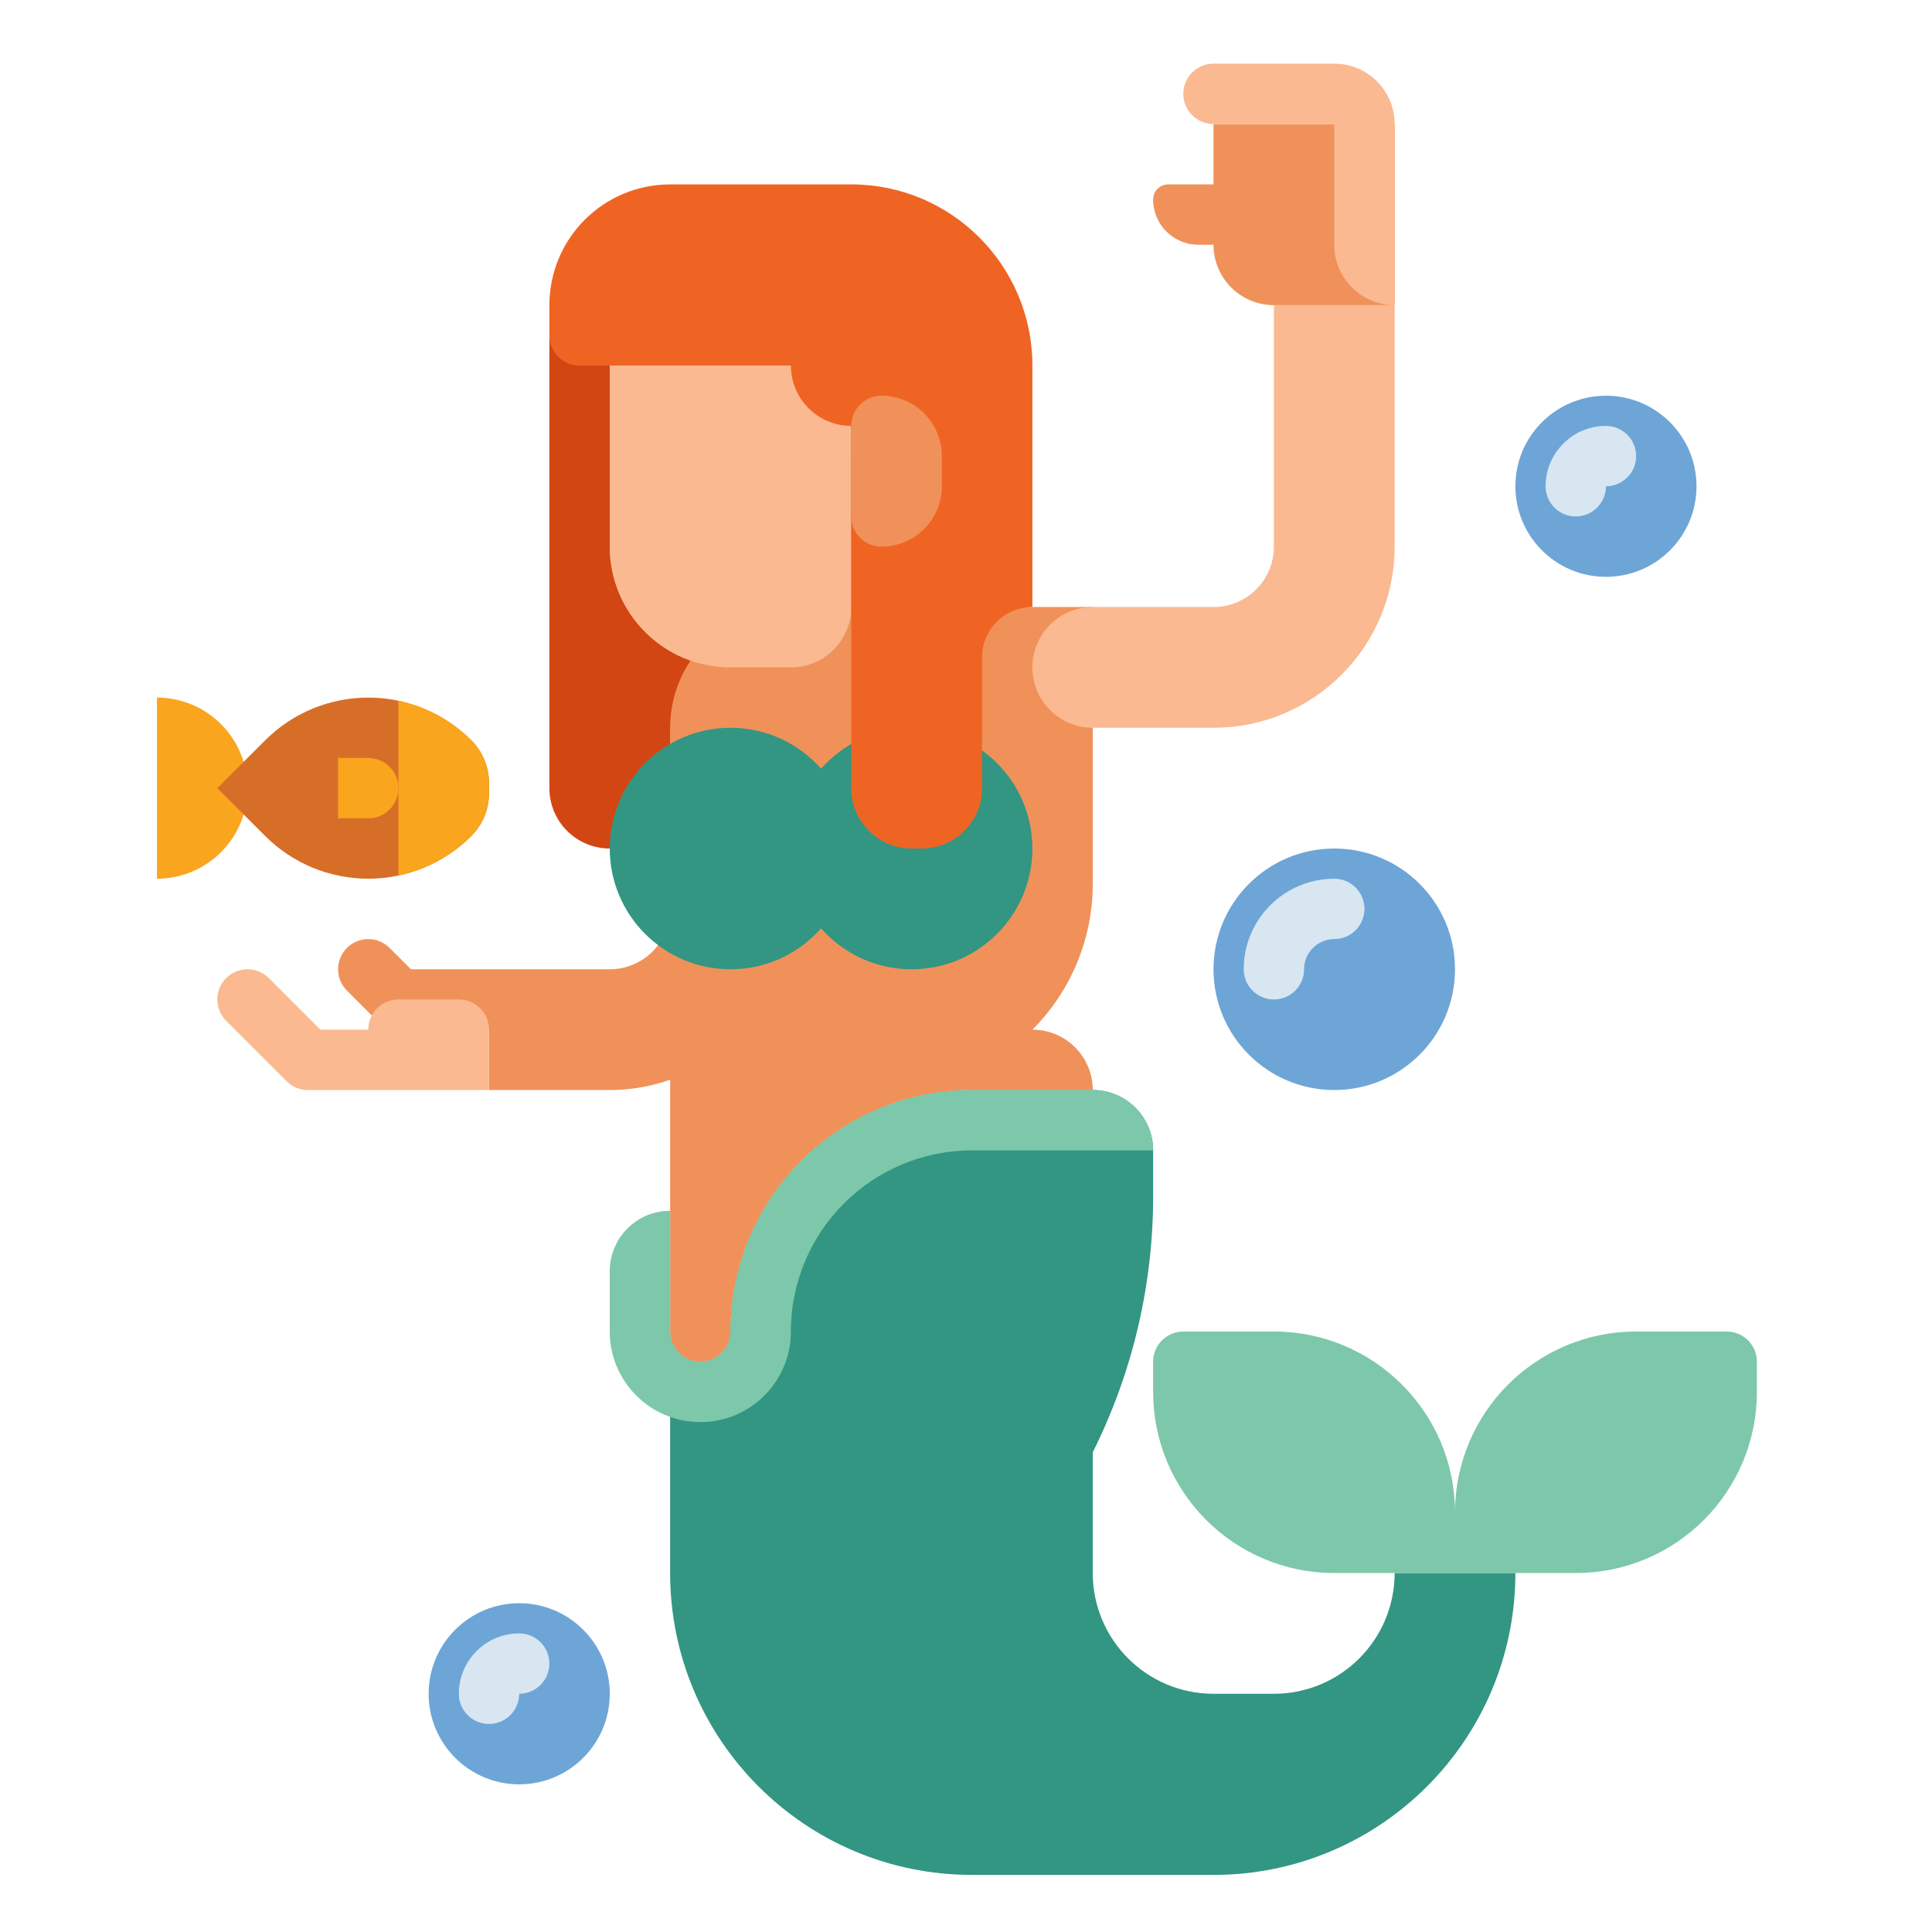 <?xml version="1.0" encoding="utf-8"?>
<!-- Generator: Adobe Illustrator 23.0.0, SVG Export Plug-In . SVG Version: 6.00 Build 0)  -->
<svg version="1.1" id="Layer_1" xmlns="http://www.w3.org/2000/svg" xmlns:xlink="http://www.w3.org/1999/xlink" x="0px" y="0px"
	 viewBox="0 0 512 512" style="enable-background:new 0 0 512 512;" xml:space="preserve">
<style type="text/css">
	.st0{fill:#323232;}
	.st1{fill:#646464;}
	.st2{fill:#464646;}
	.st3{fill:#FAA51E;}
	.st4{fill:#5A6E82;}
	.st5{fill:#788C9B;}
	.st6{fill:#AAC3D7;}
	.st7{fill:#7DC8AA;}
	.st8{fill:#147864;}
	.st9{fill:#329682;}
	.st10{fill:#FFFFFF;}
	.st11{fill:#9B5FAA;}
	.st12{fill:#463C4B;}
	.st13{fill:#32283C;}
	.st14{fill:#D76E28;}
	.st15{fill:#784687;}
	.st16{fill:#F0915A;}
	.st17{fill:#FAB991;}
	.st18{fill:#D7E6F0;}
	.st19{fill:#82AA41;}
	.st20{fill:#4B8C41;}
	.st21{fill:#A5CD3C;}
	.st22{fill:#FAD241;}
	.st23{fill:#AA5A28;}
	.st24{fill:#F04B37;}
	.st25{fill:#6EA5D7;}
	.st26{fill:#8CAAC8;}
	.st27{fill:#F0697D;}
	.st28{fill:#5A5A6E;}
	.st29{fill:#647DBE;}
	.st30{fill:#2D6E23;}
	.st31{fill:#F58CAA;}
	.st32{fill:#B98C3C;}
	.st33{fill:#C3A050;}
	.st34{fill:#D2C36E;}
	.st35{fill:#64412D;}
	.st36{fill:#DC7846;}
	.st37{fill:#96461E;}
	.st38{fill:#F06423;}
	.st39{fill:#E6AAFA;}
	.st40{fill:#BE82D2;}
	.st41{fill:#FAA037;}
	.st42{fill:#D73228;}
	.st43{fill:#BE281E;}
	.st44{fill:#5064A0;}
	.st45{fill:#8C1E14;}
	.st46{fill:#F5732D;}
	.st47{fill:#FAD7A0;}
	.st48{fill:#964628;}
	.st49{fill:#D24614;}
	.st50{fill:#F5D7A5;}
	.st51{fill:#F58723;}
	.st52{fill:#E65A78;}
	.st53{fill:#643773;}
	.st54{fill:#9B64AA;}
	.st55{fill:#555555;}
	.st56{fill:#FAD2B4;}
</style>
<g>
	<g>
		<path class="st9" d="M305.594,304.869v12.224c0,23.527-5.478,46.732-16,67.775l0,0.001v32c0,17.673,14.327,32,32,32h16
			c17.673,0,32-14.327,32-32v0h32v0c0,44.183-35.817,80-80,80h-64c-44.183,0-80-35.817-80-80v-64l0,0c0,4.418,3.582,8,8,8h0
			c4.418,0,8-3.582,8-8v0c0-35.346,28.654-64,64-64h32C298.43,288.869,305.594,296.032,305.594,304.869z"/>
	</g>
	<g>
		<path class="st49" d="M188.26,224.869h-26.667c-8.837,0-16-7.163-16-16v-120h42.667V224.869z"/>
	</g>
	<g>
		<path class="st16" d="M289.594,160.869h-80c-17.673,0-32,14.327-32,32v160c0,4.418,3.582,8,8,8s8-3.582,8-8l0,0
			c0-35.346,28.654-64,64-64h32c0-8.836-7.164-16-16-16c10.245-10.245,16-24.139,16-38.627V160.869z"/>
	</g>
	<g>
		<path class="st3" d="M41.594,232.869L41.594,232.869l0-48h0c13.255,0,24,10.745,24,24v0
			C65.594,222.123,54.848,232.869,41.594,232.869z"/>
	</g>
	<g>
		<path class="st16" d="M177.594,192.869v48c0,8.836-7.164,16-16,16h-52.687l-5.657-5.657c-3.124-3.125-8.189-3.125-11.313,0
			c-3.125,3.124-3.125,8.189,0,11.313l8,8c1.5,1.5,3.535,2.343,5.657,2.343h24v16h32c26.51,0,48-21.49,48-48v-48H177.594z"/>
	</g>
	<g>
		<path class="st16" d="M193.594,176.869h40c8.837,0,16-7.163,16-16v-72c0-13.255-10.745-24-24-24h-40c-13.255,0-24,10.745-24,24v56
			C161.594,162.542,175.921,176.869,193.594,176.869z"/>
	</g>
	<g>
		<path class="st17" d="M209.594,176.869h-16c-17.673,0-32-14.327-32-32v-56c0-13.255,10.745-24,24-24h16c13.255,0,24,10.745,24,24
			v72C225.594,169.705,218.43,176.869,209.594,176.869z"/>
	</g>
	<g>
		<path class="st16" d="M233.594,144.869h-8v-24c0-8.837,7.163-16,16-16h8v24C249.594,137.705,242.43,144.869,233.594,144.869z"/>
	</g>
	<g>
		<path class="st9" d="M241.594,192.869c-9.561,0-18.136,4.198-24,10.845c-5.864-6.647-14.439-10.845-24-10.845
			c-17.673,0-32,14.327-32,32s14.327,32,32,32c9.561,0,18.136-4.198,24-10.845c5.864,6.647,14.439,10.845,24,10.845
			c17.673,0,32-14.327,32-32S259.267,192.869,241.594,192.869z"/>
	</g>
	<g>
		<path class="st17" d="M337.594,80.869v64c0,8.837-7.163,16-16,16h-32c-8.837,0-16,7.163-16,16v0c0,8.837,7.163,16,16,16h32
			c26.51,0,48-21.49,48-48v-64H337.594z"/>
	</g>
	<g>
		<path class="st16" d="M321.594,32.869v16h-12c-2.209,0-4,1.791-4,4l0,0c0,6.627,5.373,12,12,12h4c0,8.836,7.164,16,16,16h32v-48
			H321.594z"/>
	</g>
	<g>
		<path class="st17" d="M353.594,16.869h-32c-4.418,0-8,3.582-8,8s3.582,8,8,8h32v32c0,8.837,7.164,16,16,16v-48
			C369.594,24.032,362.43,16.869,353.594,16.869z"/>
	</g>
	<g>
		<path class="st38" d="M225.594,48.869h-48c-17.673,0-32,14.327-32,32v8c0,4.418,3.582,8,8,8h56c0,8.836,7.164,16,16,16v96
			c0,8.836,7.164,16,16,16h2.667c8.836,0,16-7.164,16-16v-34.667c0-7.364,5.969-13.333,13.333-13.333v-64
			C273.594,70.359,252.103,48.869,225.594,48.869z"/>
	</g>
	<g>
		<path class="st16" d="M233.594,144.869L233.594,144.869c-4.418,0-8-3.582-8-8v-24c0-4.418,3.582-8,8-8h0c8.837,0,16,7.163,16,16v8
			C249.594,137.705,242.43,144.869,233.594,144.869z"/>
	</g>
	<g>
		<path class="st7" d="M185.594,376.869L185.594,376.869c13.255,0,24-10.745,24-24v0c0-26.51,21.49-48,48-48h48l0,0
			c0-8.837-7.163-16-16-16h-32c-35.346,0-64,28.654-64,64v0c0,4.418-3.582,8-8,8h0c-4.418,0-8-3.582-8-8v-32h0
			c-8.837,0-16,7.163-16,16v16C161.594,366.123,172.339,376.869,185.594,376.869z"/>
	</g>
	<path class="st7" d="M457.594,352.869h-24c-26.51,0-48,21.49-48,48c0-26.51-21.49-48-48-48h-24c-4.418,0-8,3.582-8,8v8
		c0,26.51,21.49,48,48,48h64c26.51,0,48-21.49,48-48v-8C465.594,356.45,462.012,352.869,457.594,352.869z"/>
	<g>
		<path class="st14" d="M124.907,196.182L124.907,196.182c-7.244-7.244-17.069-11.314-27.314-11.314h0
			c-10.245,0-20.07,4.07-27.314,11.314l-12.686,12.686l12.686,12.686c7.244,7.244,17.069,11.314,27.314,11.314h0
			c10.245,0,20.07-4.07,27.314-11.314l0,0c3.001-3.001,4.686-7.07,4.686-11.314v-2.745
			C129.594,203.253,127.908,199.183,124.907,196.182z"/>
	</g>
	<g>
		<path class="st3" d="M124.907,196.182c-5.328-5.328-12.054-8.93-19.314-10.468v46.309c7.26-1.538,13.986-5.14,19.314-10.468
			c3-3.001,4.686-7.07,4.686-11.314v-2.745C129.594,203.252,127.908,199.183,124.907,196.182L124.907,196.182z"/>
	</g>
	<g>
		<path class="st3" d="M89.594,216.869h8c4.418,0,8-3.582,8-8v0c0-4.418-3.582-8-8-8h-8V216.869z"/>
	</g>
	<g>
		<circle class="st25" cx="353.594" cy="256.869" r="32"/>
	</g>
	<g>
		<circle class="st25" cx="137.594" cy="448.869" r="24"/>
	</g>
	<g>
		<path class="st18" d="M129.594,456.869c-4.418,0-8-3.582-8-8c0-8.822,7.178-16,16-16c4.418,0,8,3.582,8,8s-3.582,8-8,8
			C137.594,453.287,134.012,456.869,129.594,456.869z"/>
	</g>
	<g>
		<circle class="st25" cx="425.594" cy="128.869" r="24"/>
	</g>
	<g>
		<path class="st18" d="M417.594,136.869c-4.418,0-8-3.582-8-8c0-8.822,7.178-16,16-16c4.418,0,8,3.582,8,8s-3.582,8-8,8
			C425.594,133.287,422.012,136.869,417.594,136.869z"/>
	</g>
	<g>
		<path class="st18" d="M337.594,264.869c-4.418,0-8-3.582-8-8c0-13.234,10.767-24,24-24c4.418,0,8,3.582,8,8s-3.582,8-8,8
			c-4.411,0-8,3.589-8,8C345.594,261.287,342.012,264.869,337.594,264.869z"/>
	</g>
	<g>
		<path class="st17" d="M121.594,264.869h-16c-4.418,0-8,3.582-8,8H84.907L71.25,259.212c-3.124-3.125-8.189-3.125-11.313,0
			c-3.125,3.124-3.125,8.189,0,11.313l16,16c1.5,1.5,3.535,2.343,5.657,2.343h48v-16
			C129.594,268.45,126.012,264.869,121.594,264.869z"/>
	</g>
</g>
</svg>
